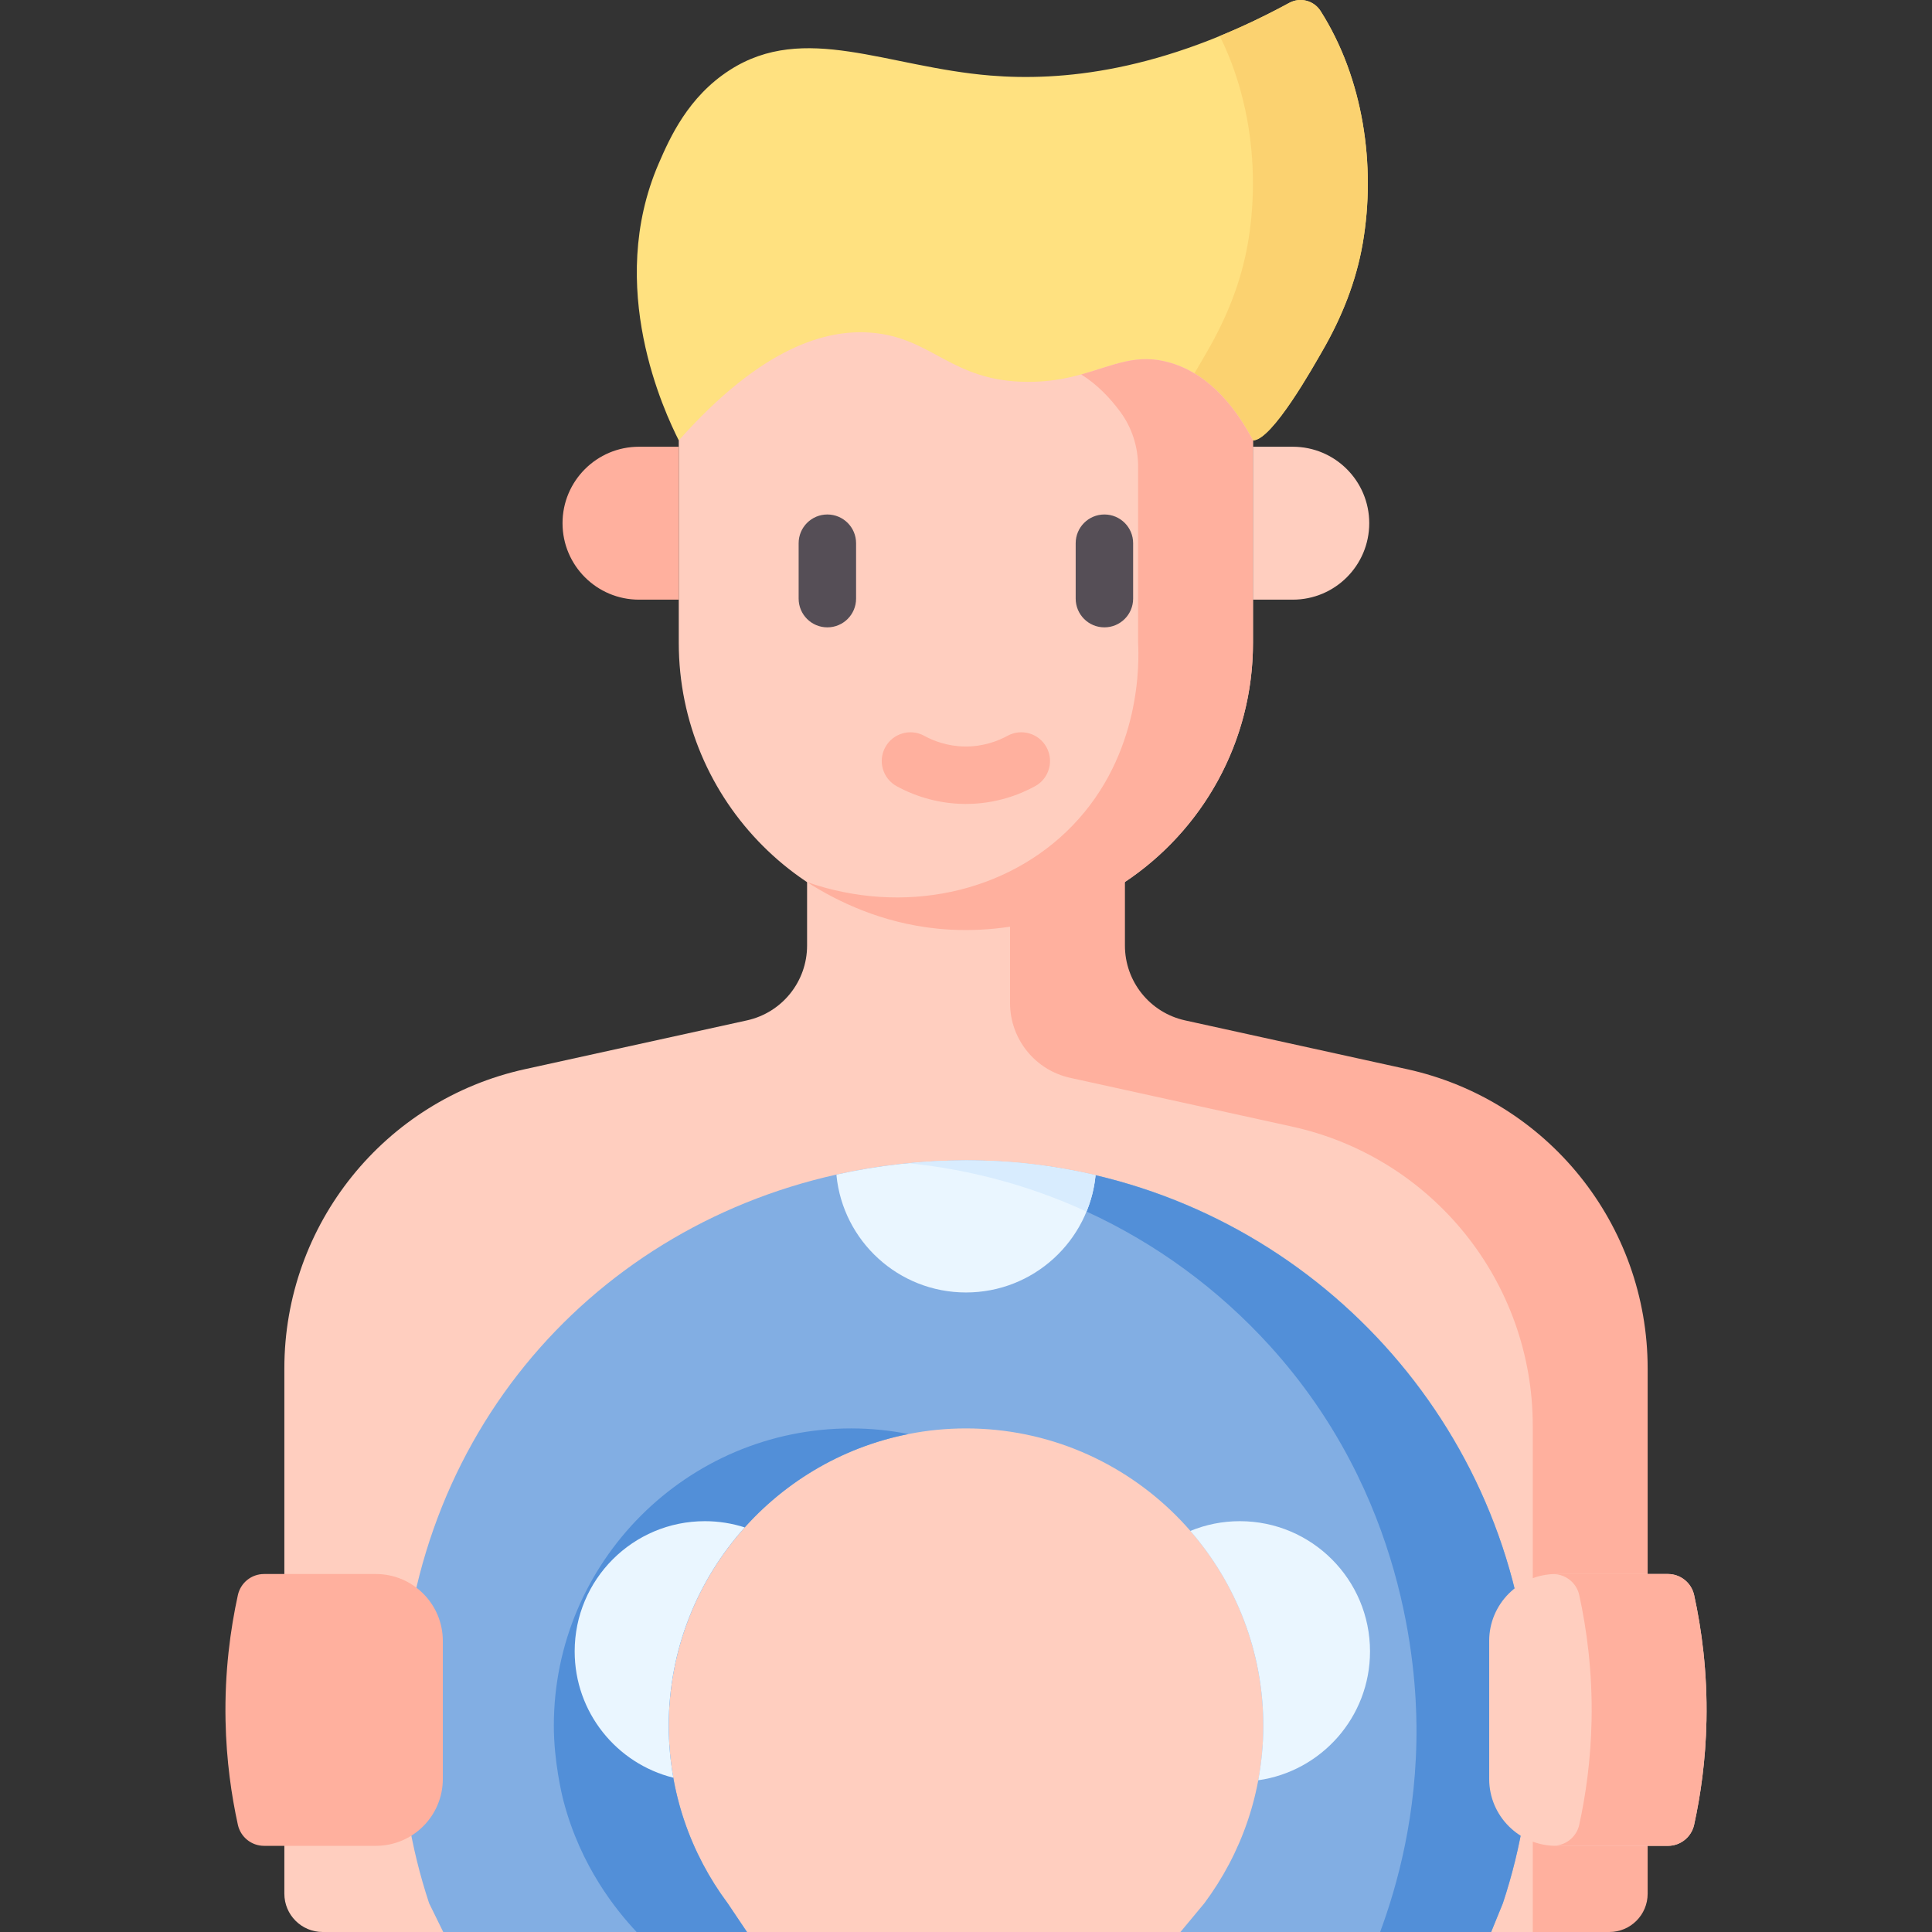 <svg id="Layer_1" enable-background="new 0 0 512 512" height="512" viewBox="0 0 512 512" width="512" xmlns="http://www.w3.org/2000/svg"><rect x="0" y="0" width="512" height="512" fill="#333333" stroke="none"/><g><path d="m421.646 501.851v-139.212c0-38.124-26.526-71.113-63.761-79.297l-58.827-12.929c-9.309-2.046-15.94-10.293-15.94-19.824v-61.824h-69.234v61.824c0 9.531-6.632 17.778-15.94 19.824l-58.827 12.929c-37.235 8.184-63.761 41.173-63.761 79.297v139.212c0 5.605 4.544 10.149 10.149 10.149h325.995c5.602 0 10.146-4.544 10.146-10.149z" fill="#ffcebf"/><g><path d="m372.885 283.342-58.827-12.929c-9.309-2.046-15.94-10.293-15.94-19.824v-61.824l-30.446 15.223v61.824c0 9.531 6.632 17.778 15.94 19.824l58.827 12.929c37.235 8.183 63.761 41.172 63.761 79.297v134.138h20.297c5.605 0 10.149-4.544 10.149-10.149v-139.212c0-38.124-26.526-71.113-63.761-79.297z" fill="#ffb09e"/></g><g><path d="m405.825 457.329c0 16.441-2.649 32.263-7.551 47.059l-3.105 7.612h-82.336l6.323-7.611c9.804-13.143 15.629-29.431 15.629-47.059 0-43.436-35.338-78.784-78.784-78.784-5.216 0-10.311.507-15.243 1.492-36.18 7.114-63.541 39.072-63.541 77.292 0 17.628 5.825 33.917 15.629 47.059l5.114 7.611h-80.499l-3.735-7.611c-4.902-14.797-7.551-30.618-7.551-47.059 0-74.369 49.16-131.313 115.563-146.069 10.991-2.446 22.469-3.735 34.262-3.755 11.803-.02 23.281 1.339 34.302 3.907 66.21 15.455 115.523 74.977 115.523 145.916z" fill="#82aee3"/><g fill="#528fd8"><path d="m177.216 457.329c0 17.628 5.825 33.917 15.629 47.059l5.115 7.612h-29.248c-5.379-5.724-14.807-17.324-19.353-34.627-.467-1.745-2.588-10.676-2.588-20.044 0-43.436 35.338-78.784 78.784-78.784 5.196 0 10.281.517 15.203 1.492-36.181 7.114-63.542 39.072-63.542 77.292z"/><path d="m290.335 311.456c66.2 15.521 115.49 74.947 115.49 145.873 0 16.441-2.649 32.263-7.551 47.059l-3.105 7.612h-29.421c4.465-12.067 9.854-31.085 9.631-54.671-.142-14.949-2.811-61.024-38.951-100.766-13.523-14.872-29.992-27.011-48.487-35.494.558-1.327 1.122-2.917 1.576-4.747.447-1.802.69-3.448.818-4.866z"/></g><path d="m290.333 311.462c-1.735 17.436-16.441 31.055-34.333 31.055s-32.598-13.619-34.333-31.055c.02-.061.041-.132.071-.203 10.991-2.446 22.469-3.735 34.262-3.755 11.803-.02 23.281 1.339 34.302 3.907.021.021.021.041.031.051z" fill="#eaf6ff"/><path d="m250.515 307.615c.377-.029-3.514.049-9.661.664 16.653 1.689 32.498 6.108 47.085 12.797 1.235-3.015 2.06-6.241 2.394-9.613-.003 0-.007-.001-.01-.002-2.733-.641-5.496-1.206-8.284-1.695-3.775-.48-12.772-2.659-31.524-2.151z" fill="#d8ecfe"/><g fill="#eaf6ff"><path d="m186.798 403.127c-19.057 0-34.505 15.449-34.505 34.505 0 16.173 11.128 29.741 26.144 33.48-.794-4.478-1.221-9.081-1.221-13.783 0-20.173 7.63-38.595 20.147-52.548-3.33-1.069-6.879-1.654-10.565-1.654z"/><path d="m328.563 403.127c-4.645 0-9.072.924-13.117 2.588 12.03 13.838 19.338 31.884 19.338 51.614 0 4.941-.473 9.77-1.347 14.46 16.748-2.369 29.632-16.755 29.632-34.157-.001-19.056-15.449-34.505-34.506-34.505z"/></g></g><g><path d="m332.055 116.708c-50.724 0-101.448 0-152.173 0-3.699-7.339-19.511-40.635-5.301-73.415 2.96-6.827 7.761-17.615 18.811-24.722 19.812-12.741 41.561-.815 69.051 1.446 18.625 1.532 45.319-.855 79.228-19.258 2.895-1.571 6.517-.631 8.289 2.152 11.327 17.795 14.738 40.96 11.179 61.566-1.754 10.157-5.573 19.668-10.725 28.566-2.204 3.81-13.271 23.665-18.359 23.665z" fill="#ffe180"/><g><path d="m349.961 2.911c-1.772-2.783-5.394-3.723-8.289-2.152-6.4 3.473-12.542 6.375-18.422 8.788 8.305 16.692 10.575 36.799 7.444 54.93-1.754 10.157-5.573 19.668-10.725 28.566-2.206 3.81-13.272 23.665-18.36 23.666h30.446c5.088 0 16.154-19.856 18.36-23.666 5.152-8.898 8.971-18.409 10.725-28.566 3.559-20.606.149-43.771-11.179-61.566z" fill="#fbd270"/></g><path d="m332.055 116.709c-4.033-7.587-10.865-17.289-21.822-20.546-13.146-3.907-20.029 5.091-37.889 5.031-20.309-.068-25.115-11.75-41.494-13.034-11.776-.923-28.782 3.588-50.968 28.549v53.65c0 42.036 34.065 76.113 76.086 76.113 3.897 0 7.726-.293 11.465-.858 4.207-.636 8.301-16.617 12.252-17.912 6.586-2.159 12.775 9.807 18.431 6.035 20.459-13.643 33.938-36.936 33.938-63.377v-53.651z" fill="#ffcebf"/><g><path d="m310.233 96.163c-8.995-2.673-15.059.694-23.711 3.068 4.223 2.628 7.64 6.211 10.375 9.919 3.094 4.196 4.713 9.297 4.713 14.51v46.698c.238 4.714 1.014 29.405-17.409 48.455-17.36 17.951-44.898 23.789-70.317 14.958 8.059 5.152 19.721 10.799 34.364 12.311 2.685.277 5.264.394 7.722.389 42.021 0 76.086-34.077 76.086-76.113v-53.65c-4.033-7.586-10.866-17.289-21.823-20.545z" fill="#ffb09e"/></g><g><path d="m219.259 166.255c-4.204 0-7.611-3.408-7.611-7.611v-14.689c0-4.204 3.408-7.611 7.611-7.611 4.204 0 7.611 3.408 7.611 7.611v14.689c.001 4.203-3.407 7.611-7.611 7.611z" fill="#554e56"/></g><g><path d="m292.679 166.255c-4.204 0-7.611-3.408-7.611-7.611v-14.689c0-4.204 3.408-7.611 7.611-7.611 4.204 0 7.612 3.408 7.612 7.611v14.689c0 4.203-3.408 7.611-7.612 7.611z" fill="#554e56"/></g><g><path d="m255.969 213.054c-.132 0-.265-.001-.398-.002-6.251-.066-12.456-1.693-17.946-4.705-3.686-2.022-5.034-6.649-3.012-10.334 2.022-3.686 6.649-5.036 10.334-3.012 2.302 1.263 6.042 2.779 10.784 2.829 4.935.047 8.857-1.51 11.262-2.83 3.686-2.021 8.312-.673 10.335 3.013 2.022 3.685.673 8.312-3.012 10.334-3.936 2.158-10.29 4.707-18.347 4.707z" fill="#ffb09e"/></g></g><g><path d="m342.6 158.915h-10.544v-40.525h10.544c11.19 0 20.262 9.072 20.262 20.262 0 11.191-9.072 20.263-20.262 20.263z" fill="#ffcebf"/><path d="m169.338 158.915h10.544v-40.525h-10.544c-11.19 0-20.262 9.072-20.262 20.262 0 11.191 9.072 20.263 20.262 20.263z" fill="#ffb09e"/></g><g><path d="m442.021 489.166h-29.641c-9.793 0-17.732-7.939-17.732-17.732v-36.572c0-9.793 7.939-17.733 17.733-17.733h29.639c3.347 0 6.231 2.332 6.946 5.602 1.96 8.961 3.525 20.252 3.264 33.272-.212 10.557-1.576 19.854-3.263 27.562-.716 3.268-3.6 5.601-6.946 5.601z" fill="#ffcebf"/><g fill="#ffb09e"><path d="m448.966 422.73c-.715-3.27-3.599-5.602-6.946-5.602h-29.64c-.172 0-.339.021-.51.025 3.217.136 5.955 2.405 6.649 5.576 1.96 8.961 3.525 20.252 3.264 33.272-.212 10.557-1.576 19.853-3.263 27.562-.694 3.17-3.432 5.441-6.649 5.576.171.005.337.026.509.026h29.641c3.347 0 6.23-2.333 6.946-5.602 1.687-7.709 3.051-17.005 3.263-27.562.261-13.019-1.304-24.31-3.264-33.271z"/><path d="m69.979 489.166h29.641c9.793 0 17.732-7.939 17.732-17.732v-36.572c0-9.793-7.939-17.733-17.733-17.733h-29.639c-3.347 0-6.231 2.332-6.946 5.602-1.96 8.961-3.525 20.252-3.264 33.272.212 10.557 1.576 19.854 3.263 27.562.716 3.268 3.6 5.601 6.946 5.601z"/></g></g></g></svg>